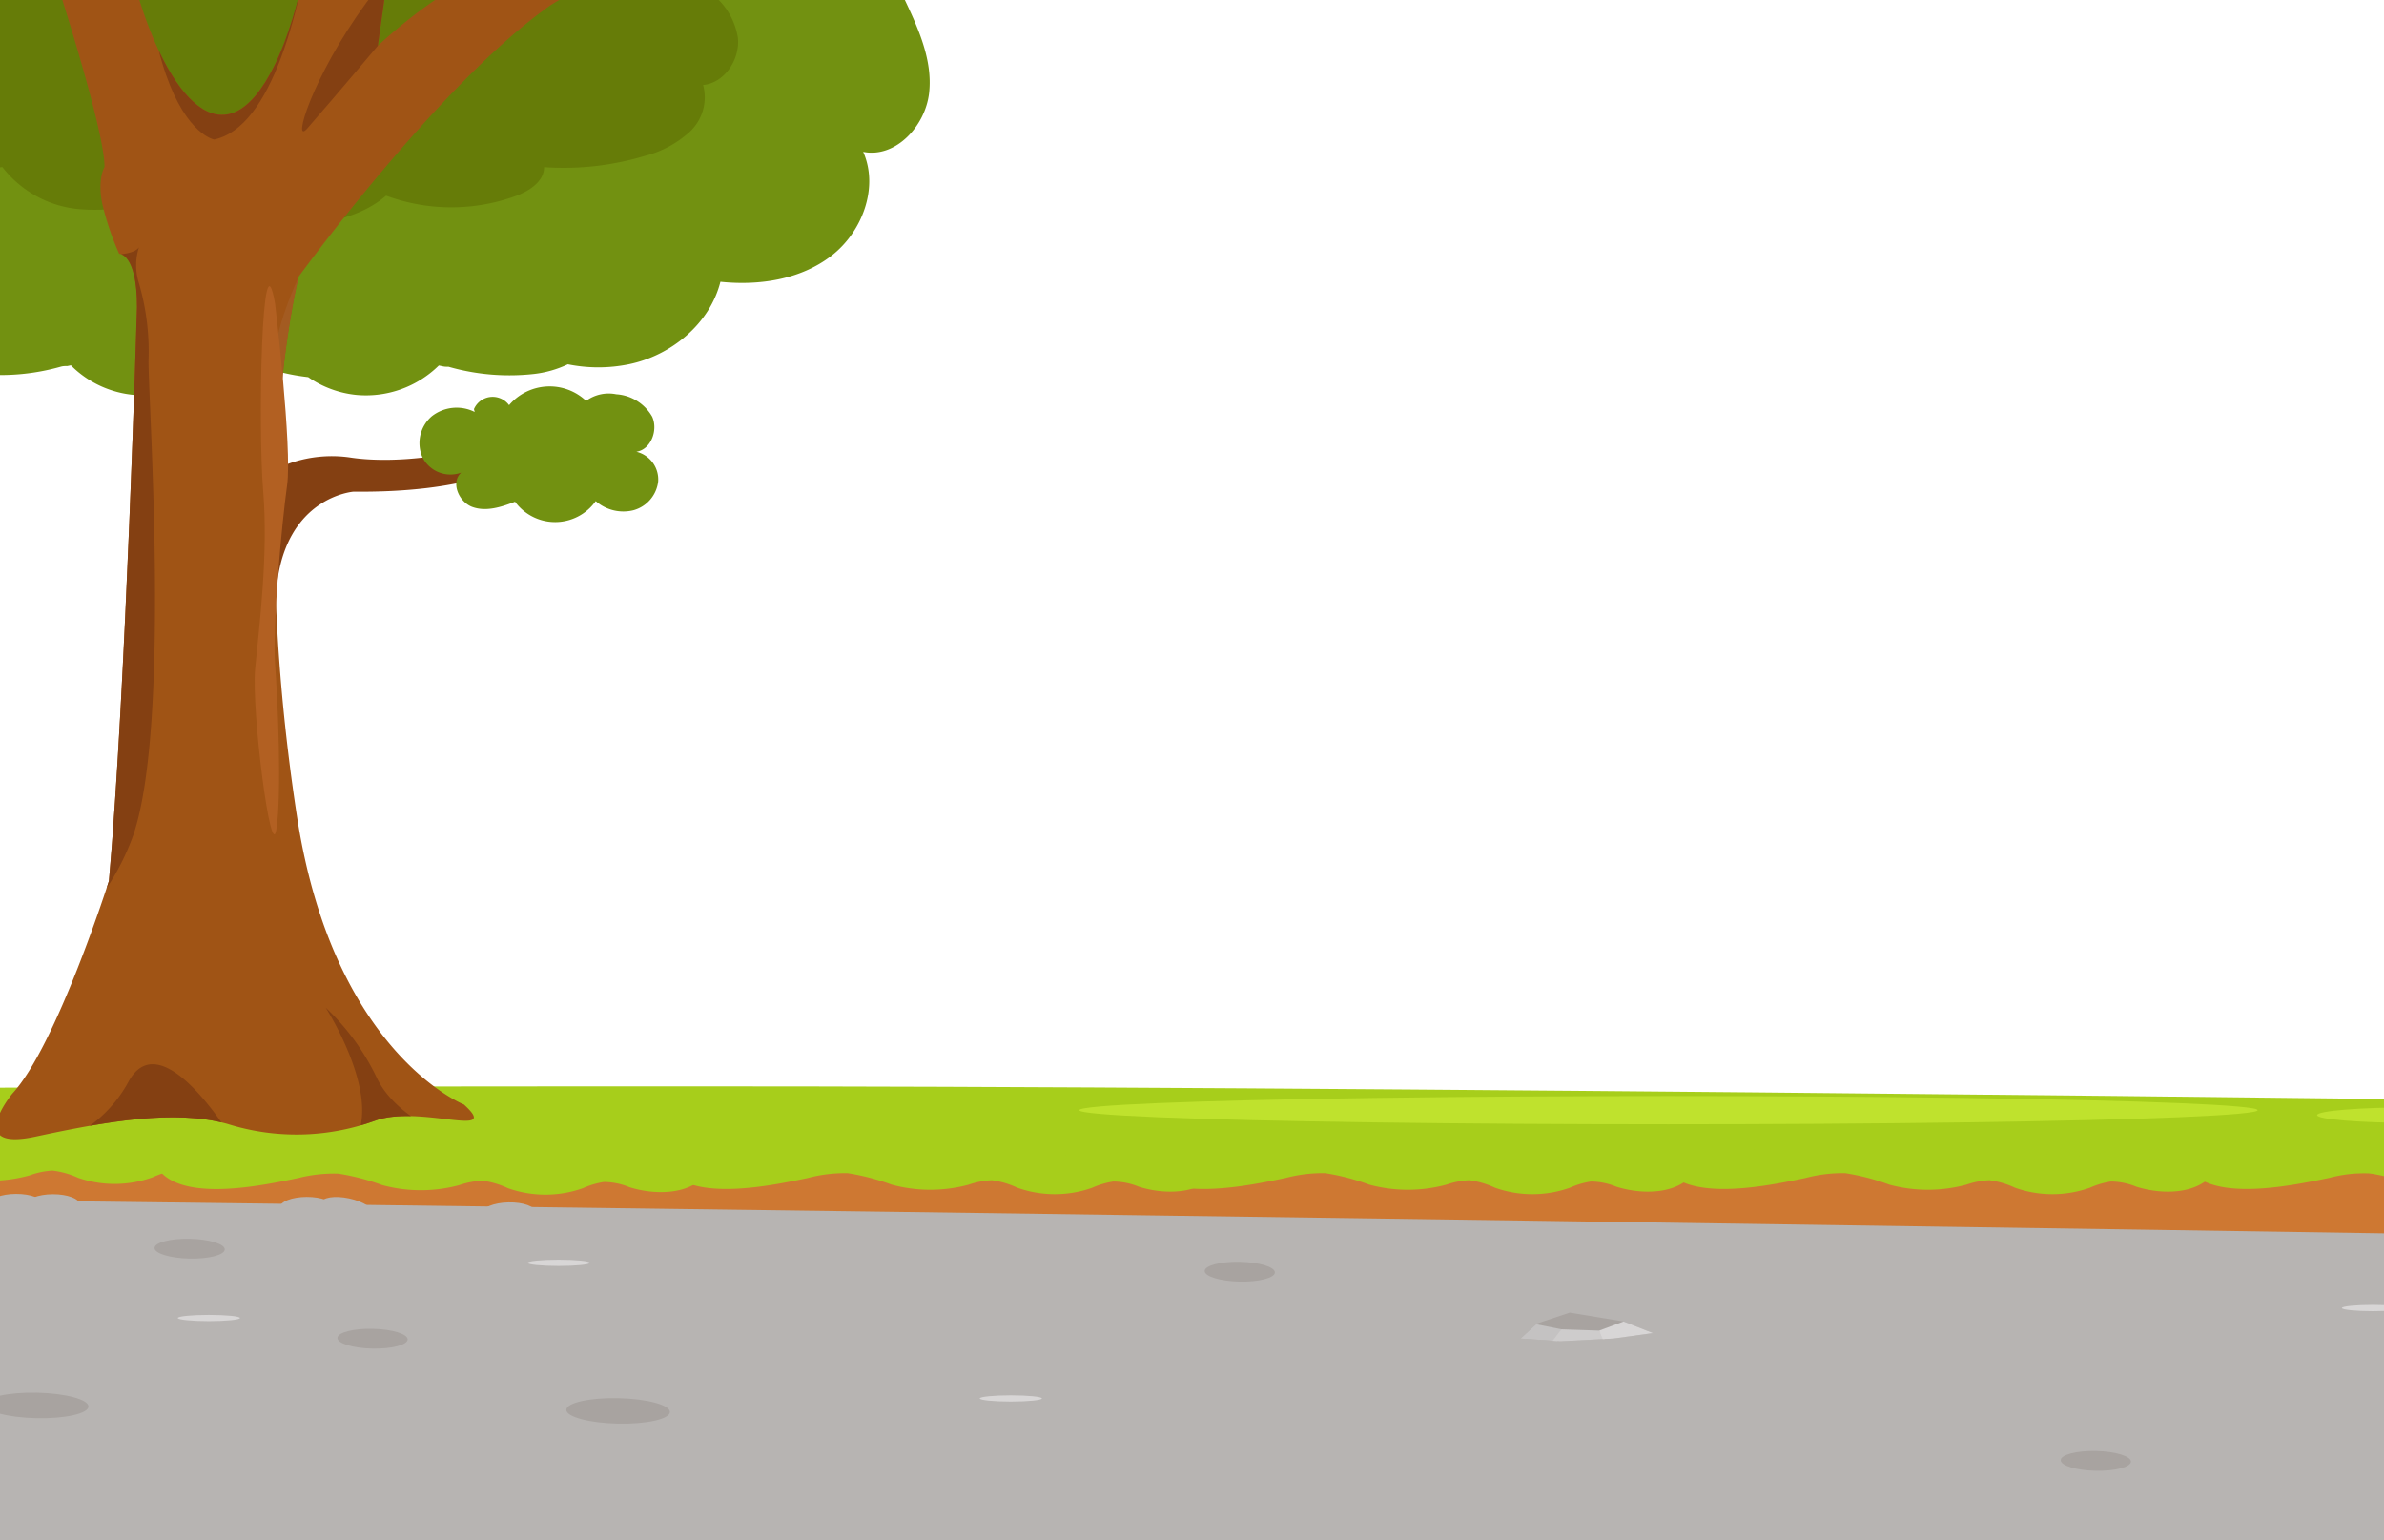 <svg id="Layer_1" data-name="Layer 1" xmlns="http://www.w3.org/2000/svg" xmlns:xlink="http://www.w3.org/1999/xlink" viewBox="0 0 260 168"><defs><style>.cls-1{fill:none;}.cls-2{fill:#a8a3a0;}.cls-3{fill:#a05415;}.cls-4{clip-path:url(#clip-path);}.cls-5{fill:#a7ce1b;}.cls-6{fill:#ce7832;}.cls-7{fill:#b7b4b2;}.cls-8{clip-path:url(#clip-path-2);}.cls-9{fill:#c4c2c2;}.cls-10{fill:#cecccc;}.cls-11{fill:#d8d6d6;}.cls-12{clip-path:url(#clip-path-3);}.cls-13{fill:#729111;}.cls-14{fill:#667c08;}.cls-15{fill:#844012;}.cls-16{clip-path:url(#clip-path-4);}.cls-17{fill:#a35b21;}.cls-18{fill:#b26022;}.cls-19{fill:#bfe22d;}</style><clipPath id="clip-path"><rect class="cls-1" width="260" height="168"/></clipPath><clipPath id="clip-path-2"><polygon class="cls-2" points="171.19 143.16 167.62 144.35 165.83 145.99 170.15 146.29 175.96 145.99 180.27 145.39 177.07 144.13 171.19 143.16"/></clipPath><clipPath id="clip-path-3"><rect class="cls-1" x="-60.75" y="-96.21" width="174.49" height="220.93"/></clipPath><clipPath id="clip-path-4"><path class="cls-3" d="M6.27-1.67S11.4,14.16,11.4,18.21c0,0-.79,1.27-.26,3.95A30.35,30.35,0,0,0,13,27.68s1.94-.09,1.94,5.8c0,0-1.22,42-3.06,62.61,0,0-5.74,18-10.53,23.18,0,0-5.26,6.36,2.49,4.7s15.22-3,21-1.38a25.05,25.05,0,0,0,16-.34c4.8-1.85,14,2.07,9.75-1.79,0,0-14.24-5.64-18.2-31.41-5.62-36.62.19-58.89.19-58.89S47.84,9.16,60,.6c0,0,6.69-4.31,10.25-3.82l-.86-3.93S56.14-8.8,41.2,5c0,0,3.61-24.2,4-36.73l-8.49.37S35.58-4.45,30,7s-11.81,3.32-15.13-8.1S5.06-26.22,5.06-26.22L-.84-22.6l5,14.49Z"/></clipPath></defs><g class="cls-4"><path class="cls-5" d="M370.44,147.56l-555.1-.65V120.49q132.06-2.14,272.51-2c76,.13,210.29,1.69,282.59,2.86Z"/><path class="cls-6" d="M370.44,151.82h-555.1V129.07q148.08-1.84,305.59-1.71,127.84.15,249.51,1.71Z"/><path class="cls-5" d="M-14.31,127.65a15.82,15.82,0,0,1,4.31-.58,25.52,25.52,0,0,1,4.82,1.19,16.21,16.21,0,0,0,8.41-.07,8.45,8.45,0,0,1,2.51-.52,9.54,9.54,0,0,1,2.79.79,12.25,12.25,0,0,0,8.17-.08,9,9,0,0,1,2.28-.71,7.61,7.61,0,0,1,2.8.54c3.2,1,7.5.68,8.85-2.38q-15.45-.94-30.91-1.47c-5-.17-10-.3-15,0-3.28.21-11.9.11-14,2.92C-26.19,130.28-18,128.47-14.31,127.65Z"/><path class="cls-5" d="M32.57,128.47A15.9,15.9,0,0,1,36.9,128a25.41,25.41,0,0,1,4.79,1.25,16.1,16.1,0,0,0,8.41,0,8.85,8.85,0,0,1,2.53-.48,9.57,9.57,0,0,1,2.77.82,12.25,12.25,0,0,0,8.17,0,8.94,8.94,0,0,1,2.3-.68,7.51,7.51,0,0,1,2.78.57c3.19,1,7.49.78,8.88-2.27q-15.44-1.14-30.89-1.85c-5-.23-10-.42-15-.16-3.28.16-11.9,0-14,2.75C20.66,131,28.84,129.25,32.57,128.47Z"/><path class="cls-5" d="M88.13,128.47a15.82,15.82,0,0,1,4.32-.52,25.51,25.51,0,0,1,4.8,1.25,16.1,16.1,0,0,0,8.41,0,8.78,8.78,0,0,1,2.52-.48,9.54,9.54,0,0,1,2.78.82,12.22,12.22,0,0,0,8.16,0,9.05,9.05,0,0,1,2.3-.68,7.56,7.56,0,0,1,2.79.57c3.19,1,7.49.78,8.88-2.27q-15.44-1.14-30.9-1.85c-5-.23-10-.42-15-.16-3.28.16-11.91,0-14,2.75C76.22,131,84.4,129.25,88.13,128.47Z"/><path class="cls-5" d="M140.22,128.47a15.82,15.82,0,0,1,4.32-.52,25.21,25.21,0,0,1,4.79,1.25,16.14,16.14,0,0,0,8.42,0,8.78,8.78,0,0,1,2.52-.48,9.63,9.63,0,0,1,2.78.82,12.22,12.22,0,0,0,8.16,0,9.05,9.05,0,0,1,2.3-.68,7.51,7.51,0,0,1,2.78.57c3.2,1,7.5.78,8.89-2.27q-15.44-1.14-30.9-1.85c-5-.23-10-.42-15-.16-3.29.16-11.91,0-14,2.75C128.3,131,136.48,129.25,140.22,128.47Z"/><path class="cls-5" d="M196.93,128.47a15.82,15.82,0,0,1,4.32-.52,25.51,25.51,0,0,1,4.8,1.25,16.1,16.1,0,0,0,8.41,0,8.78,8.78,0,0,1,2.52-.48,9.54,9.54,0,0,1,2.78.82,12.22,12.22,0,0,0,8.16,0,9.05,9.05,0,0,1,2.3-.68,7.51,7.51,0,0,1,2.78.57c3.2,1,7.5.78,8.89-2.27q-15.44-1.14-30.9-1.85c-5-.23-10-.42-15-.16-3.28.16-11.91,0-14,2.75C185,131,193.2,129.25,196.93,128.47Z"/><path class="cls-5" d="M254,128.47a15.82,15.82,0,0,1,4.32-.52,25.51,25.51,0,0,1,4.8,1.25,16.1,16.1,0,0,0,8.41,0,8.78,8.78,0,0,1,2.52-.48,9.54,9.54,0,0,1,2.78.82,12.22,12.22,0,0,0,8.16,0,9.05,9.05,0,0,1,2.3-.68,7.51,7.51,0,0,1,2.78.57c3.2,1,7.5.78,8.89-2.27q-15.44-1.14-30.9-1.85c-5-.23-10-.42-15-.16-3.28.16-11.91,0-14,2.75C242,131,250.22,129.25,254,128.47Z"/><path class="cls-7" d="M370.51,186.73H-184.71V132.55q70.56-2.15,145.61-2c40.61.13,370.83,4.76,409.46,5.93C370.36,145.3,370.51,177.93,370.51,186.73Z"/><ellipse class="cls-7" cx="1.74" cy="131.35" rx="2.93" ry="1.14" transform="translate(-0.45 0.01) rotate(-0.2)"/><ellipse class="cls-7" cx="33.44" cy="131.68" rx="2.93" ry="1.14" transform="translate(-0.45 0.12) rotate(-0.2)"/><ellipse class="cls-7" cx="5.76" cy="131.39" rx="2.93" ry="1.14" transform="translate(-0.45 0.02) rotate(-0.2)"/><ellipse class="cls-7" cx="37.54" cy="131.83" rx="1.14" ry="2.93" transform="matrix(0.21, -0.98, 0.98, 0.21, -99.23, 140.93)"/><ellipse class="cls-7" cx="55.48" cy="132.28" rx="2.93" ry="1.14" transform="translate(-2.83 1.22) rotate(-1.23)"/><ellipse class="cls-2" cx="20.68" cy="136.19" rx="1.08" ry="3.83" transform="translate(-115.92 153.94) rotate(-88.77)"/><ellipse class="cls-2" cx="40.63" cy="146.02" rx="1.08" ry="3.83" transform="translate(-106.23 183.49) rotate(-88.77)"/><ellipse class="cls-2" cx="135.22" cy="138.71" rx="1.08" ry="3.83" transform="translate(-6.37 270.91) rotate(-88.77)"/><ellipse class="cls-2" cx="228.59" cy="159.34" rx="1.08" ry="3.83" transform="translate(64.36 384.45) rotate(-88.77)"/><ellipse class="cls-2" cx="4" cy="153.29" rx="1.39" ry="5.65" transform="translate(-149.34 153.99) rotate(-88.77)"/><ellipse class="cls-2" cx="67.42" cy="153.89" rx="1.39" ry="5.65" transform="translate(-87.89 217.98) rotate(-88.77)"/><polygon class="cls-2" points="171.19 143.16 167.62 144.35 165.83 145.99 170.15 146.29 175.96 145.99 180.27 145.39 177.07 144.13 171.19 143.16"/><g class="cls-8"><polygon class="cls-9" points="166.37 144.2 170.28 144.98 169.44 147.38 164.25 146.55 166.37 144.2"/><polygon class="cls-10" points="170.28 144.98 174.41 145.12 175.17 146.24 169.81 146.66 169.08 146.57 170.28 144.98"/><polygon class="cls-11" points="181.22 143.25 177.07 144.13 174.41 145.12 175 146.55 181.64 145.93 181.22 143.25"/></g><ellipse class="cls-11" cx="22.78" cy="143.75" rx="3.39" ry="0.34"/><ellipse class="cls-11" cx="60.93" cy="137.73" rx="3.39" ry="0.34"/><ellipse class="cls-11" cx="110.24" cy="152.52" rx="3.39" ry="0.34"/><ellipse class="cls-11" cx="258.8" cy="142.66" rx="3.39" ry="0.34"/><g class="cls-12"><path class="cls-13" d="M-48.62-8.4A13.79,13.79,0,0,1-39.47-20a10,10,0,0,1,0-3.62,10.92,10.92,0,0,1,11.05-8.58,12.36,12.36,0,0,1-.3-12.67,12.3,12.3,0,0,1,6.87-5.43,2,2,0,0,1,0-.24A8.82,8.82,0,0,1-18-56.67a11,11,0,0,1,2.08-4.08c2.22-2.74,5.45-4.44,8.68-5.83,4.39-1.87,9.54-3.26,13.79-1.09a11.79,11.79,0,0,0,2.42,1.13,18.7,18.7,0,0,1,8.51-4.63,34.2,34.2,0,0,1,10.35-.7,34.13,34.13,0,0,1,10.34.7,18.7,18.7,0,0,1,8.51,4.63,11.79,11.79,0,0,0,2.42-1.13l.39-.17a8.22,8.22,0,0,1,1.75-1.25,4.21,4.21,0,0,1,3.62,0,2.23,2.23,0,0,0,.7.28,2.19,2.19,0,0,0,.71-.11,7.26,7.26,0,0,1,7.55,2.73h0a6.13,6.13,0,0,1,5.26.6A6.13,6.13,0,0,1,71.83-61l-.26.28a11,11,0,0,1,2.06,4,8.86,8.86,0,0,1,3.81,6.11c0,.08,0,.16,0,.24a12.3,12.3,0,0,1,6.87,5.43A12.38,12.38,0,0,1,84-32.22a10.91,10.91,0,0,1,11,8.58,10,10,0,0,1,0,3.62A13.78,13.78,0,0,1,104.21-8.4c.29,3.71-1.91,8.17-5.63,8.18,1.55,3.27,3.15,6.75,2.75,10.35s-3.64,7.14-7.19,6.43c1.72,3.89-.09,8.72-3.46,11.33s-7.89,3.28-12.11,2.84c-1.16,4.6-5.4,8.06-10,9a16.68,16.68,0,0,1-6.64,0,11.7,11.7,0,0,1-3.75,1.06A24.14,24.14,0,0,1,48.92,40c-.23,0-.45,0-.68-.06l-.38-.08a11.34,11.34,0,0,1-9,3.21,11.18,11.18,0,0,1-5.25-1.94A23.19,23.19,0,0,1,27.8,39.7,23.4,23.4,0,0,1,22,41.11,11.14,11.14,0,0,1,7.73,39.84l-.38.08c-.22,0-.45,0-.68.06a24.12,24.12,0,0,1-9.22.78A11.72,11.72,0,0,1-6.29,39.7a16.73,16.73,0,0,1-6.65,0c-4.64-1-8.87-4.41-10-9-4.23.44-8.76-.24-12.12-2.84s-5.18-7.44-3.46-11.33c-3.55.71-6.8-2.83-7.19-6.43S-44.54,3.05-43-.22C-46.71-.23-48.91-4.69-48.62-8.4Z"/><path class="cls-14" d="M76.55-1.37a7.56,7.56,0,0,1,3.93,5.54c.21,2.34-1.46,4.88-3.8,5.1a5.13,5.13,0,0,1-1.45,5.1A11.45,11.45,0,0,1,70.34,17a30.79,30.79,0,0,1-11,1.23c0,1.54-1.57,2.57-3,3.11a20.55,20.55,0,0,1-14.23,0c-3.7,3.15-9,3.32-13.87,3.34-3.67,0-8-.28-10-3.31a21.31,21.31,0,0,1-9.58,1.44A11.9,11.9,0,0,1,.26,18.22C-2.84,18.61-6,19-9,18.09s-5.73-3.46-5.79-6.59A13,13,0,0,1-24,9.4C-26.54,7.49-28.07,4-27.16,1c-2.28-.75-2.72-4.1-1.32-6.05s3.89-2.77,6.25-3.25a6.74,6.74,0,0,1,3.92-5,15.65,15.65,0,0,1,6.51-1.26A9.2,9.2,0,0,0-8.66-15c1.07-.43,1.93-1.29,3-1.68a7.75,7.75,0,0,1,3-.25l10.28.52a11,11,0,0,1,12-4.19,4,4,0,0,0,1.52.29,3.84,3.84,0,0,0,1.78-1,10.43,10.43,0,0,1,7.64-1.91,13.3,13.3,0,0,0,2.57.33c.74,0,1.46-.28,2.19-.39a6.5,6.5,0,0,1,6.44,3.09,7.8,7.8,0,0,1,7.08.72,7.76,7.76,0,0,1,3.4,6.24c1.76-.32,3.29,1.35,3.82,3.05s.46,3.56,1.09,5.23A6.75,6.75,0,0,0,62.71-.69c2.87.28,4.26-1.84,6.75-2.48C71.66-3.73,74.69-2.46,76.55-1.37Z"/><path class="cls-15" d="M29,51.75a13.92,13.92,0,0,1,9.08-1.87c5.07.8,12.42-.27,15.62-1.87l1.87,2.8s-4.54,2.94-17,2.81c0,0-7.47.53-8.41,10.54C30.18,64.16,27.91,56.69,29,51.75Z"/><path class="cls-13" d="M51.77,44.93a4.39,4.39,0,0,0-4.68.47,3.86,3.86,0,0,0-1,4.51,3.42,3.42,0,0,0,4.22,1.63c-1.2,1.05-.27,3.23,1.23,3.76s3.14,0,4.63-.58a5.42,5.42,0,0,0,8.8-.07,4.57,4.57,0,0,0,4.11,1,3.7,3.7,0,0,0,2.7-3.13,3.11,3.11,0,0,0-2.38-3.25c1.6-.24,2.39-2.35,1.73-3.82A4.87,4.87,0,0,0,67.21,43a4.17,4.17,0,0,0-3.29.72,5.8,5.8,0,0,0-8.4.47,2.22,2.22,0,0,0-3.83.43"/><path class="cls-3" d="M6.27-1.67S11.4,14.16,11.4,18.21c0,0-.79,1.27-.26,3.95A30.35,30.35,0,0,0,13,27.68s1.94-.09,1.94,5.8c0,0-1.22,42-3.06,62.61,0,0-5.74,18-10.53,23.18,0,0-5.26,6.36,2.49,4.7s15.22-3,21-1.38a25.05,25.05,0,0,0,16-.34c4.8-1.85,14,2.07,9.75-1.79,0,0-14.24-5.64-18.2-31.41-5.62-36.62.19-58.89.19-58.89S47.84,9.16,60,.6c0,0,6.69-4.31,10.25-3.82l-.86-3.93S56.14-8.8,41.2,5c0,0,3.61-24.2,4-36.73l-8.49.37S35.58-4.45,30,7s-11.81,3.32-15.13-8.1S5.06-26.22,5.06-26.22L-.84-22.6l5,14.49Z"/><g class="cls-16"><path class="cls-15" d="M36.26-34.78s-.37,47.28-12.9,50c0,0-11.85-2-6.51-50.6Z"/><path class="cls-15" d="M3.28,125.38A14.35,14.35,0,0,0,14,118c3.68-6.82,11.6,6.63,11.6,6.63s3.26,37.82,1.23,37.63-23.58.55-23.58.55L3.8,124"/><path class="cls-15" d="M49.15,124.09s-6.07-2.21-8.1-6.63a25.81,25.81,0,0,0-5.53-7.56s6.63,10.32,2.77,15.11l7.36.92,4.61-2.21"/><path class="cls-15" d="M-3.6,24.66,8,29.27l2.16-1.57s4.19.46,5-.74a6.42,6.42,0,0,0-.05,3.78A26.55,26.55,0,0,1,16.21,39c-.19,2.86,2.55,39.79-1.69,52.13a26.73,26.73,0,0,1-15.84,16L-5.26,61.69Z"/><path class="cls-15" d="M74.33-9,57-8.62,42.52,2.19,41.2,5S37,10,33.52,14s8.94-30.31,34.82-30.4Z"/><path class="cls-17" d="M32.61,30.16s-3.23,6.57-2.86,11.36S33.06,55.42,32.51,61a35,35,0,0,0,.92,11.06s8-1,7.83-1.75S49,46.86,48.91,46.21s-16.3-16-16.3-16"/></g><path class="cls-18" d="M30,33.11s1.88,15.77,1.31,19.82S29.69,68.42,30,72.47s.73,14,.15,17.94-2.75-13-2.32-17.51,1.45-12.44.87-19.39S28.54,24.71,30,33.11Z"/></g><ellipse class="cls-19" cx="181.96" cy="121.08" rx="64.26" ry="1.54"/><ellipse class="cls-19" cx="263.33" cy="121.62" rx="10.63" ry="0.85"/><rect class="cls-1" x="-76.85" y="8.52" width="182.53" height="117.94"/></g></svg>